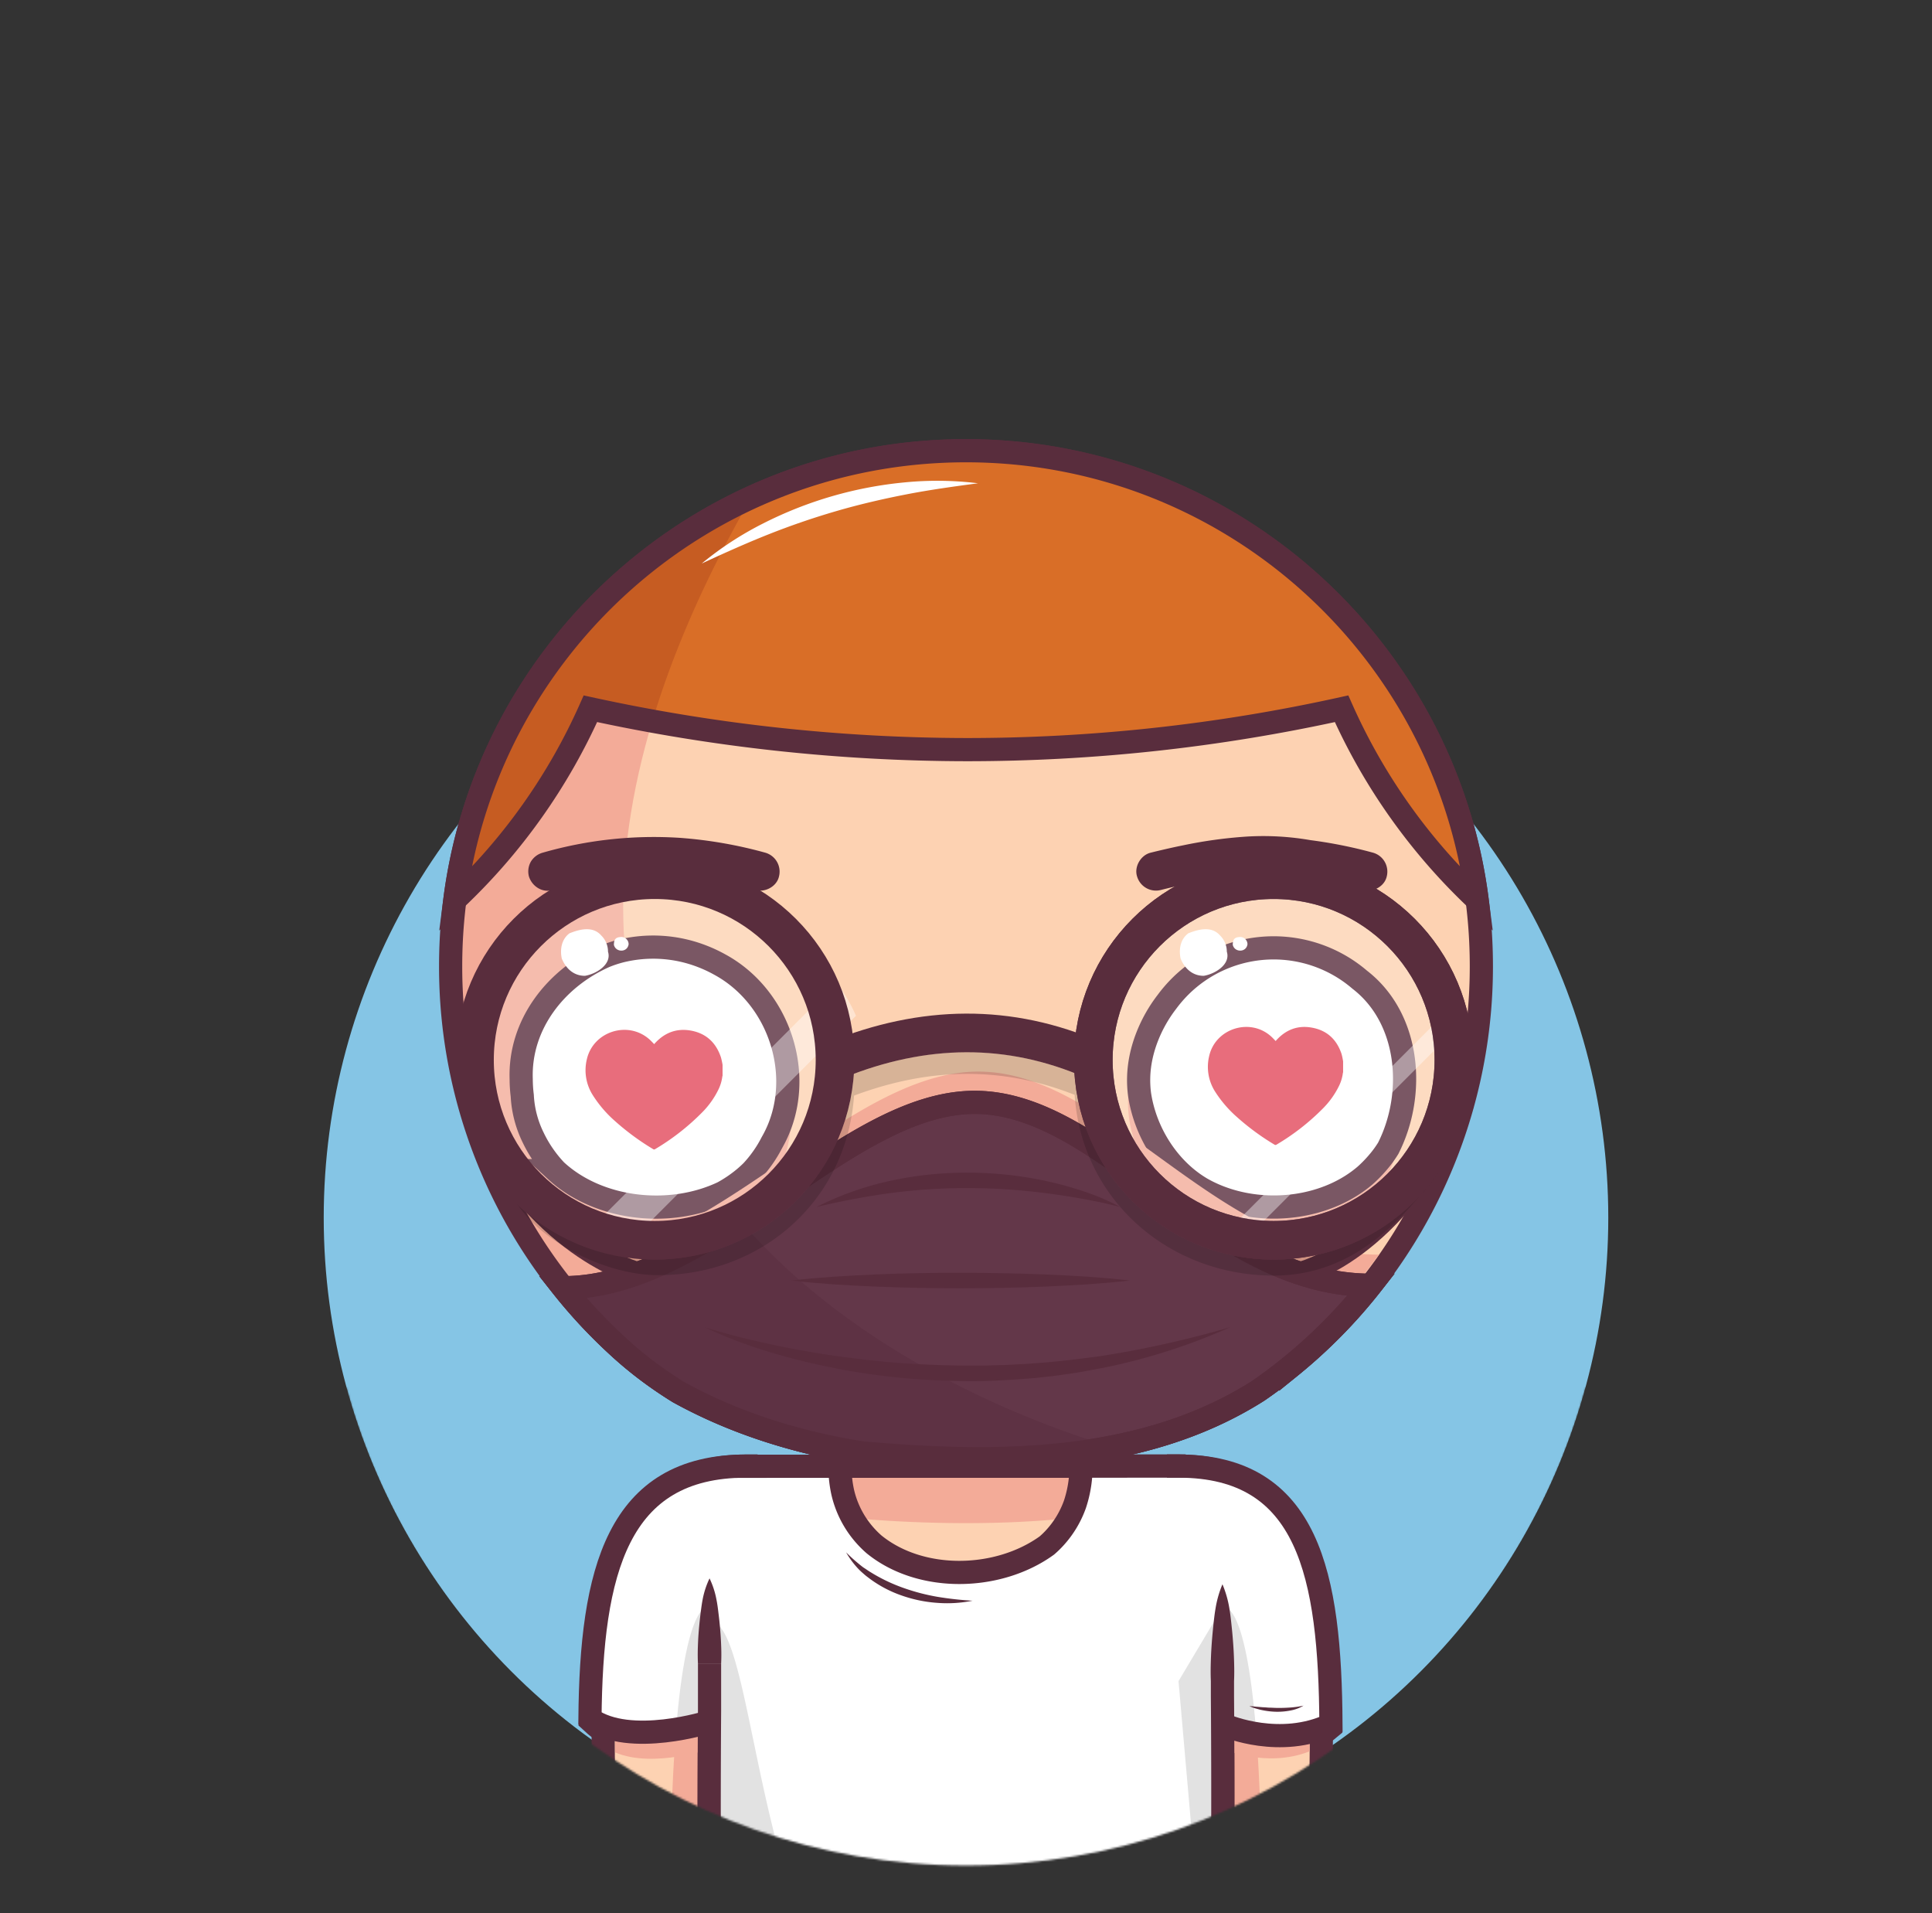 <svg xmlns="http://www.w3.org/2000/svg" viewBox="0 0 1000 990"><rect x="0" y="0" width="1000" height="990" fill="#333333" stroke="none"/><mask id="mask"><path d="M1000,0H0V718.31H179.2c38.38,142.38,167.45,247.1,320.8,247.1s282.42-104.72,320.8-247.1H1000Z" fill="white"></path></mask><g mask="url(#mask)"><circle cx="500" cy="630.16" r="332.442" fill="#85c5e5"></circle><path d="M610,758.72c90.76,0,72,114.24,72.87,241.28H610Z" fill="#fdd2b2"></path><path d="M632.74,831.87,610,870l11.38,130h31.76C653.91,819.73,632.74,831.87,632.74,831.87Z" fill="#f3ab98"></path><path d="M233.25,500c0-147.32,119.43-266.75,266.75-266.75S766.75,352.68,766.75,500A266.22,266.22,0,0,1,668.1,707.12q-8.21,6.68-16.94,12.69C591,758,515,758,446.39,751.89c-6.66-1-13.3-2.26-19.89-3.71-26.33-5.8-51.82-14.75-75.37-27.8Q342.4,715,334.2,708.76a199.59,199.59,0,0,1-15.8-13.38q-7.14-6.63-13.79-13.78A265.86,265.86,0,0,1,233.25,500Z" fill="#fdd2b2"></path><path d="M269.61,634.48c.7,1.2,1.39,2.4,2.11,3.58.43.72.88,1.42,1.33,2.14.66,1.07,1.32,2.14,2,3.19.48.76,1,1.5,1.46,2.24.66,1,1.32,2,2,3,.51.76,1,1.52,1.56,2.28.66,1,1.32,1.92,2,2.88.54.77,1.1,1.53,1.65,2.3s1.34,1.85,2,2.77,1.15,1.53,1.73,2.29,1.37,1.8,2.07,2.7,1.19,1.51,1.79,2.26,1.41,1.76,2.12,2.63,1.23,1.49,1.85,2.23,1.44,1.72,2.17,2.57,1.27,1.47,1.91,2.2l2.22,2.5c.65.73,1.31,1.44,2,2.16.86.94,1.73,1.87,2.6,2.79l1.21,1.28c1.29,1.34,2.59,2.68,3.91,4l.26.27c1.29,1.28,2.6,2.55,3.91,3.81l1.58,1.5c.95.89,1.9,1.78,2.86,2.66l1.16,1.06c1,.94,2.09,1.86,3.14,2.78q4.9,4.27,10,8.19,8.19,6.24,16.93,11.62c23.55,13,49,22,75.37,27.8,6.59,1.45,13.23,2.7,19.89,3.71,42.1,3.75,87,5.18,129.28-3.08C508.45,729,185.59,612.74,388.8,257.48h0c-2.72,1.25-5.4,2.54-8.06,3.88l-.59.29c-1.22.61-2.44,1.24-3.65,1.88l-1,.53c-3.76,2-7.48,4.07-11.13,6.23l-.9.53c-1.16.69-2.31,1.39-3.46,2.1l-.87.54q-5.36,3.35-10.55,6.93l-1.08.75c-1.09.76-2.16,1.52-3.23,2.29l-.66.47q-3.27,2.39-6.46,4.84l-.62.48c-1,.78-2,1.58-3,2.39l-1.17.94c-1,.81-2,1.62-3,2.45l0,0c-2.11,1.75-4.19,3.55-6.24,5.37l-1.14,1-2.69,2.45L318,305q-4.28,4-8.37,8.17l-1.38,1.41c-.79.82-1.58,1.64-2.36,2.47-.46.49-.92,1-1.37,1.48q-2.06,2.2-4.06,4.46c-.45.51-.91,1-1.36,1.54-.71.81-1.41,1.63-2.11,2.45l-1.51,1.79c-.68.81-1.36,1.62-2,2.44-.54.66-1.08,1.33-1.61,2-1.07,1.33-2.12,2.66-3.16,4-.54.7-1.08,1.4-1.61,2.11s-1.2,1.59-1.79,2.4-1.07,1.45-1.59,2.18-1.13,1.55-1.68,2.33q-1.42,2-2.8,4.05c-.5.73-1,1.48-1.49,2.22s-1.1,1.66-1.64,2.5l-1.49,2.31-1.68,2.71c-.43.69-.86,1.38-1.28,2.07-.89,1.46-1.75,2.93-2.61,4.4l-1.22,2.16c-.54.95-1.08,1.91-1.61,2.87-.4.73-.8,1.46-1.19,2.19-.64,1.19-1.27,2.39-1.9,3.59l-1.2,2.34c-.64,1.28-1.28,2.55-1.91,3.84-.33.69-.67,1.39-1,2.09-.52,1.09-1,2.19-1.53,3.29-.31.66-.61,1.32-.91,2q-1.11,2.47-2.17,5c-.22.52-.43,1.05-.65,1.57-.53,1.27-1.05,2.54-1.56,3.82-.27.67-.53,1.34-.79,2-.5,1.26-1,2.53-1.45,3.8-.21.55-.42,1.1-.62,1.65q-.94,2.63-1.85,5.26l-.56,1.7q-.66,2-1.29,4l-.6,1.91c-.47,1.54-.93,3.08-1.37,4.63-.1.33-.2.66-.29,1q-.78,2.76-1.5,5.54c-.16.59-.3,1.19-.45,1.78-.35,1.39-.69,2.78-1,4.18l-.42,1.75c-.43,1.9-.85,3.8-1.24,5.71l-.15.77q-.51,2.55-1,5.1c-.11.61-.21,1.21-.32,1.82-.26,1.49-.51,3-.74,4.5-.08.51-.17,1-.24,1.52-.3,1.95-.57,3.91-.83,5.88l-.15,1.3c-.2,1.59-.38,3.19-.55,4.79-.06.6-.13,1.2-.19,1.81-.16,1.68-.31,3.37-.45,5.06,0,.35-.06.69-.08,1q-.22,3-.39,6.05c0,.53,0,1.07-.07,1.6q-.1,2.36-.18,4.71c0,.59,0,1.18,0,1.77,0,2.05-.08,4.11-.08,6.17,0,0,0,.07,0,.1,0,2.22,0,4.42.08,6.62,0,.76.06,1.52.08,2.28.05,1.47.1,2.94.17,4.41,0,.89.11,1.77.16,2.66.08,1.33.15,2.66.25,4,.07,1,.16,1.89.24,2.83.11,1.26.21,2.52.34,3.77.09,1,.21,1.94.31,2.91.14,1.21.27,2.43.42,3.64.12,1,.26,2,.39,2.95.16,1.18.32,2.37.5,3.55.15,1,.31,2,.47,3,.18,1.16.37,2.33.57,3.49.18,1,.36,2,.55,3,.21,1.15.43,2.3.65,3.44s.41,2,.62,3c.24,1.14.48,2.27.74,3.4s.44,2,.68,2.93c.26,1.13.54,2.25.82,3.36s.49,1.95.74,2.91c.3,1.12.6,2.23.91,3.34.26,1,.53,1.92.81,2.87.32,1.11.65,2.21,1,3.31s.58,1.89.88,2.84.7,2.19,1.06,3.28.62,1.87.94,2.8c.38,1.09.76,2.18,1.15,3.27.33.91.65,1.83,1,2.74l1.24,3.27c.35.89.69,1.79,1,2.68.44,1.09.89,2.19,1.34,3.28.36.86.71,1.73,1.08,2.59.47,1.12,1,2.22,1.45,3.33.37.82.73,1.65,1.1,2.47.52,1.16,1.07,2.3,1.6,3.44l1.08,2.3c.61,1.26,1.24,2.5,1.87,3.75.32.63.62,1.27.95,1.9q2.88,5.61,6,11.07C268.88,633.26,269.25,633.87,269.61,634.48Z" fill="#f3ab98"></path><path d="M233.25,500c0-147.32,119.43-266.75,266.75-266.75S766.75,352.68,766.75,500A266.22,266.22,0,0,1,668.1,707.12q-8.21,6.68-16.94,12.69C591,758,515,758,446.39,751.89c-6.66-1-13.3-2.26-19.89-3.71-26.33-5.8-51.82-14.75-75.37-27.8Q342.4,715,334.2,708.76a199.59,199.59,0,0,1-15.8-13.38q-7.14-6.63-13.79-13.78A265.86,265.86,0,0,1,233.25,500Z" fill="none" stroke="#592d3d" stroke-miterlimit="10" stroke-width="12px"></path><path d="M386.12,758.72c-90.77,0-72,114.24-72.87,241.28h72.87Z" fill="#fdd2b2"></path><path d="M367.23,831.87,390,870l-11.39,130H346.88C346.07,819.73,367.23,831.87,367.23,831.87Z" fill="#f3ab98"></path><path d="M619.47,1070H380.53a13.28,13.28,0,0,1-13.27-13.28V772a13.28,13.28,0,0,1,13.27-13.28H613.76c13.09,0,19,7.66,19,19.88v278.08A13.28,13.28,0,0,1,619.47,1070Z" fill="#fdd2b2"></path><path d="M629.05,766.62a19.33,19.33,0,0,1-2.51-4,17.25,17.25,0,0,0-8.28-3.51,28.88,28.88,0,0,0-4.5-.34H380.53A13.28,13.28,0,0,0,367.26,772c29,10.42,83.29,16.24,132.74,16.24C563.06,788.24,604.38,778.89,629.05,766.62Z" fill="#f3ab98"></path><path d="M610,758.72c90.76,0,72,114.24,72.87,241.28H632.74" fill="none" stroke="#592d3d" stroke-linecap="square" stroke-miterlimit="10" stroke-width="12px"></path><path d="M386.12,758.72c-90.77,0-72,114.24-72.87,241.28h50.07" fill="none" stroke="#592d3d" stroke-linecap="square" stroke-miterlimit="10" stroke-width="12px"></path><path d="M380.53,758.82l233.23-.1" fill="none" stroke="#592d3d" stroke-miterlimit="10" stroke-width="12px"></path><path d="M380.53,1070H497.15C388,1070,396.24,838.82,367.26,838.82v217.86A13.28,13.28,0,0,0,380.53,1070Z" fill="#f3ab98"></path><path d="M361.26,860.85c-.19-3.67-.11-7.34.05-11s.47-7.35.86-11c.2-1.84.4-3.67.65-5.51s.49-3.67.85-5.51a44.18,44.18,0,0,1,3.59-11,44.18,44.18,0,0,1,3.59,11c.36,1.84.62,3.67.85,5.51s.45,3.67.65,5.51c.38,3.67.68,7.34.85,11s.25,7.34.06,11Z" fill="#592d3d"></path><path d="M632.74,870v8c.26,34,.26,69,0,102.75,0,2.87,0,5.72,0,8.53v67.41A13.28,13.28,0,0,1,619.47,1070H380.53a13.28,13.28,0,0,1-13.27-13.28V998.52c0-2.51,0-5.07,0-7.65-.25-34.87-.25-69.87,0-105.3V860.85" fill="none" stroke="#592d3d" stroke-miterlimit="10" stroke-width="12px"></path><path d="M626.74,870c-.19-4.17-.1-8.35.06-12.53s.47-8.35.85-12.53c.2-2.09.41-4.18.65-6.27s.49-4.17.85-6.26a55.09,55.09,0,0,1,3.59-12.53,55.09,55.09,0,0,1,3.59,12.53c.36,2.09.62,4.18.85,6.26s.45,4.18.65,6.27c.38,4.18.69,8.35.85,12.53s.25,8.36.06,12.53Z" fill="#592d3d"></path><path d="M570.68,842.45C570.9,833,582.9,829,588.9,835a10.61,10.61,0,1,1-15.16,14.85A10.4,10.4,0,0,1,570.68,842.45Z" fill="#592d3d"></path><path d="M408.11,842.15C407.9,834,416.9,830,422.9,833c8,3,8,14,0,19-4,2-8,0-11.75-2.48A10.39,10.39,0,0,1,408.11,842.15Z" fill="#592d3d"></path><path d="M500,831.77a27.13,27.13,0,0,1,1.5,5.84,42.47,42.47,0,0,1,.49,5.84l.3,11.69c.09,3.89.21,7.79.25,11.69l.17,11.67c.23,15.57.22,31.16.28,46.74s.18,31.16,0,46.74c-.09,7.79-.3,15.58-.53,23.37-.1,3.89-.29,7.79-.67,11.68a92.5,92.5,0,0,1-1.77,11.69,92.5,92.5,0,0,1-1.77-11.69c-.38-3.89-.57-7.79-.67-11.68-.23-7.79-.44-15.58-.53-23.37-.2-15.58,0-31.16,0-46.74s0-31.15.18-46.73l.17-11.7.33-11.68.33-11.68a44.11,44.11,0,0,1,.5-5.84A27.13,27.13,0,0,1,500,831.77Z" fill="#f3ab98"></path><path d="M425.22,883a18.51,18.51,0,0,1,4.67-1.5,29.75,29.75,0,0,1,4.68-.5l9.35-.33,18.7-.41c12.46-.19,24.91-.24,37.38-.27s24.93-.16,37.39,0c6.23.09,12.46.3,18.7.53,3.11.11,6.23.3,9.34.67a61.34,61.34,0,0,1,9.35,1.78,59.17,59.17,0,0,1-9.35,1.77c-3.11.38-6.23.57-9.34.67-6.24.23-12.47.43-18.7.52-12.46.19-24.92,0-37.39,0s-24.93,0-37.4-.15c-6.23-.06-12.46-.26-18.68-.5l-9.35-.34a29.5,29.5,0,0,1-4.67-.5A18.45,18.45,0,0,1,425.22,883Z" fill="#f3ab98"></path><path d="M442.41,914.38a12.51,12.51,0,0,1,3.74-1.11,18.35,18.35,0,0,1,3.62-.15c2.39.1,4.78.16,7.17.21,4.78.11,9.56.15,14.34.17,9.63,0,19.09.08,28.76-.21s19.26-.43,28.88-.39c4.81,0,9.62.13,14.42.24a70.37,70.37,0,0,1,7.23.47,38.17,38.17,0,0,1,7.27,1.53,36.56,36.56,0,0,1-7.16,2,61.08,61.08,0,0,1-7.21.86c-4.82.35-9.64.65-14.45.82-9.64.36-19.27.32-28.88.45-4.81,0-9.61.22-14.48.1s-9.69-.13-14.52-.31-9.68-.58-14.5-1.08c-2.42-.27-4.82-.57-7.23-.9a16.82,16.82,0,0,1-3.57-.84A11.51,11.51,0,0,1,442.41,914.38Z" fill="#f3ab98"></path><path d="M438.93,949.87a13.07,13.07,0,0,1,3.82-1.5,19.13,19.13,0,0,1,3.82-.49l7.63-.32c5.09-.18,10.19-.33,15.28-.41C479.66,947,489.84,947,500,947s20.36-.17,30.54,0c5.09.09,10.18.3,15.27.53a72.73,72.73,0,0,1,7.63.66A41.2,41.2,0,0,1,561.1,950a41.25,41.25,0,0,1-7.63,1.77,70.34,70.34,0,0,1-7.64.67c-5.09.23-10.18.44-15.27.53-10.18.2-20.37.06-30.55,0s-20.36-.06-30.54-.25c-5.09-.1-10.19-.28-15.28-.49l-7.63-.37a19.33,19.33,0,0,1-3.82-.5A12.85,12.85,0,0,1,438.93,949.87Z" fill="#f3ab98"></path><path d="M677.8,906.35c.21-37.11-1.21-70.07-7.73-95.39C660,785.6,641.89,770.48,610,770.48L632.79,905S655.31,915.24,677.8,906.35Z" fill="#f3ab98"></path><path d="M686.41,895.79a20.31,20.31,0,0,1-3.7,2.43" fill="none" stroke="#592d3d" stroke-linecap="square" stroke-miterlimit="10" stroke-width="12px"></path><path d="M326.11,809.88c-6.83,25.57-8,59.13-7.74,97,19.9,8.54,50.42-2.15,50.42-2.15l17.33-132.24C355.25,772.46,336.85,786.36,326.11,809.88Z" fill="#f3ab98"></path><path d="M613.76,758.72H559.55v.1a62.78,62.78,0,0,1-1.44,13.39,60.92,60.92,0,0,1-1.74,6.33,50.88,50.88,0,0,1-10,16.83,48.2,48.2,0,0,1-4.5,4.43c-25.17,18.2-65.17,19.2-89.48-.58a51.79,51.79,0,0,1-7.11-7.6,50.84,50.84,0,0,1-9.1-19.41,62.41,62.41,0,0,1-1.07-6.59,61,61,0,0,1-.37-6.8v-.1H380.53A13.28,13.28,0,0,0,367.26,772v284.68A13.28,13.28,0,0,0,380.53,1070H619.47a13.28,13.28,0,0,0,13.27-13.28V778.6C632.74,766.38,626.85,758.72,613.76,758.72Z" fill="#FFFFFF"></path><path d="M610,758.72c63.54,0,73.4,56,73.9,133.17-18.6,11.62-48.91,1.31-48.91,1.31Z" fill="#FFFFFF"></path><path d="M632.74,831.87,610,870l11.38,130h11.61V894.35l17.28,2.89C644.6,825.07,632.74,831.87,632.74,831.87Z" fill="#E2E2E2"></path><path d="M386.12,758.72c-61.78,0-75.83,53.8-76.85,127.66,19,19.86,58,4.58,58,4.58Z" fill="#FFFFFF"></path><path d="M367.23,831.87V891l-17.31,4.31C355.59,825.19,367.23,831.87,367.23,831.87Z" fill="#E2E2E2"></path><path d="M610,758.72c67.41,0,78.45,56.29,78.9,133.78-26.2,12.43-53.91.7-53.91.7" fill="none" stroke="#592d3d" stroke-linecap="square" stroke-miterlimit="10" stroke-width="12px"></path><path d="M386.12,758.72c-66.79,0-80.08,54.7-80.76,130.72C326,904.22,367.22,891,367.22,891" fill="none" stroke="#592d3d" stroke-linecap="square" stroke-miterlimit="10" stroke-width="12px"></path><path d="M380.53,1070H497.15C388,1070,396.24,838.82,367.26,838.82v217.86A13.28,13.28,0,0,0,380.53,1070Z" fill="#E2E2E2"></path><path d="M361.26,860.85c-.19-3.67-.11-7.34.05-11s.47-7.35.86-11c.2-1.84.4-3.67.65-5.51s.49-3.67.85-5.51a44.18,44.18,0,0,1,3.59-11,43.74,43.74,0,0,1,3.58,11c.37,1.84.63,3.67.86,5.51s.45,3.67.65,5.51c.38,3.67.68,7.34.85,11s.25,7.34.06,11Z" fill="#592d3d"></path><path d="M632.74,870v8c.26,34,.26,69,0,102.75,0,2.87,0,5.72,0,8.53v67.41A13.28,13.28,0,0,1,619.47,1070H380.53a13.28,13.28,0,0,1-13.27-13.28V998.52c0-2.51,0-5.07,0-7.65-.25-34.87-.25-69.87,0-105.3V860.85" fill="none" stroke="#592d3d" stroke-miterlimit="10" stroke-width="12px"></path><path d="M626.74,870c-.19-4.17-.1-8.35.06-12.53s.47-8.35.85-12.53c.2-2.09.41-4.18.65-6.27s.49-4.17.86-6.26a54.55,54.55,0,0,1,3.58-12.53,55.09,55.09,0,0,1,3.59,12.53c.36,2.09.62,4.18.85,6.26s.45,4.18.65,6.27c.38,4.18.69,8.35.85,12.53s.25,8.36.06,12.53Z" fill="#592d3d"></path><path d="M380.53,758.82l233.23-.1" fill="none" stroke="#592d3d" stroke-miterlimit="10" stroke-width="12px"></path><path d="M559.55,758.82a62.78,62.78,0,0,1-1.44,13.39,60.92,60.92,0,0,1-1.74,6.33,50.88,50.88,0,0,1-10,16.83,48.2,48.2,0,0,1-4.5,4.43c-25.17,18.2-65.17,19.2-89.48-.58a51.79,51.79,0,0,1-7.11-7.6,50.84,50.84,0,0,1-9.1-19.41,62.41,62.41,0,0,1-1.07-6.59,61,61,0,0,1-.37-6.8" fill="none" stroke="#592d3d" stroke-miterlimit="10" stroke-width="12px"></path><path d="M503.4,828.39a66.61,66.61,0,0,1-18.39,1.1,69.79,69.79,0,0,1-18.2-3.76,61.46,61.46,0,0,1-16.5-8.64l-1.86-1.41c-.61-.48-1.2-1-1.79-1.52a32.24,32.24,0,0,1-3.33-3.28,43.83,43.83,0,0,1-5.38-7.51,87.37,87.37,0,0,0,6.74,6.09c.58.48,1.17.95,1.75,1.4s1.23.82,1.84,1.24,1.22.84,1.85,1.23l1.91,1.16a88.05,88.05,0,0,0,16.1,7.46,106.26,106.26,0,0,0,17.25,4.45A173.7,173.7,0,0,0,503.4,828.39Z" fill="#592d3d"></path><path d="M307.83,892.5a24.54,24.54,0,0,0,3.68,2.77" fill="none" stroke="#592d3d" stroke-linecap="square" stroke-miterlimit="10" stroke-width="12px"></path><path d="M674.7,882.69a19.88,19.88,0,0,1-6.76,2.52,34.83,34.83,0,0,1-7.2.65,40.16,40.16,0,0,1-7.18-.79c-1.18-.21-2.33-.56-3.49-.87s-2.27-.77-3.37-1.24c1.21,0,2.38.18,3.56.28l3.52.29c1.17,0,2.33.2,3.5.21s2.32.11,3.48.12q3.5.06,7-.19A49.31,49.31,0,0,0,674.7,882.69Z" fill="#592d3d"></path><path d="M271.4,576.82c-1-28.36,18-52.36,43.28-63.56a62.37,62.37,0,0,1,8.16-2.7,70,70,0,0,1,42.21,2.68A71.67,71.67,0,0,1,374,517.4c29.53,15.88,42.79,53.25,31.36,83.46a61.68,61.68,0,0,1-4.18,8.82,54.68,54.68,0,0,1-17.51,20.83,69.25,69.25,0,0,1-7.85,5c-27.38,13-64.38,9-86.45-11.4a69.35,69.35,0,0,1-6.11-7.47,64.89,64.89,0,0,1-5.57-9.5A55.78,55.78,0,0,1,272,585.39,75.67,75.67,0,0,1,271.4,576.82Z" fill="#f3ab98"></path><path d="M269.77,558.47c-1-28.36,18-52.36,43.28-63.56a62.23,62.23,0,0,1,8.15-2.7,70,70,0,0,1,42.22,2.68,71.54,71.54,0,0,1,8.92,4.16c29.53,15.89,42.79,53.25,31.36,83.46a59.6,59.6,0,0,1-4.18,8.82,63.85,63.85,0,0,1-4.71,7.8,64.78,64.78,0,0,1-5.68,7,63.08,63.08,0,0,1-7.12,6.07,68.37,68.37,0,0,1-7.85,5c-27.38,13-64.38,9-86.44-11.4a67.24,67.24,0,0,1-6.11-7.47,65,65,0,0,1-5.58-9.5A55.59,55.59,0,0,1,270.32,567,71.3,71.3,0,0,1,269.77,558.47Z" fill="#ffffff" stroke="#592d3d" stroke-miterlimit="10" stroke-width="12px"></path><path d="M374,551.07v5.67a2,2,0,0,0-.13.39,21.27,21.27,0,0,1-1.92,6.53,44.36,44.36,0,0,1-8.59,12.09,120.43,120.43,0,0,1-24.25,18.93.87.87,0,0,1-1.06,0,128.66,128.66,0,0,1-19.86-14.63,61.62,61.62,0,0,1-11.37-13.31,24,24,0,0,1-3.08-18.5c3.22-14.32,21-20.17,32.15-10.57.95.81,1.79,1.76,2.74,2.7a2.75,2.75,0,0,1,.19-.28c5-5.56,11.1-8,18.44-6.81,8.05,1.35,13.32,6.16,15.89,13.9A36.94,36.94,0,0,1,374,551.07Z" fill="#e2495b"></path><path d="M583.89,568.76c.43-15.13,6.67-30.09,15.1-41.33a72.82,72.82,0,0,1,7.12-8.53A69.73,69.73,0,0,1,696.28,510a73.27,73.27,0,0,1,6.53,5.13c27,21.45,30.12,63.14,15.32,93.23a62.31,62.31,0,0,1-4.78,6.86,72.09,72.09,0,0,1-7.58,8.13c-20.27,17.83-51.81,22.13-77.41,12.42a71.34,71.34,0,0,1-10.55-5c-17.9-10.78-30.37-31.09-33.43-52.23A62.93,62.93,0,0,1,583.89,568.76Z" fill="#f3ab98"></path><path d="M589.38,557.26c.42-14.15,6.42-28.15,14.52-38.66a70.56,70.56,0,0,1,6.86-8,68.55,68.55,0,0,1,86.77-8.37,69.81,69.81,0,0,1,6.28,4.79c26,20.07,29,59.07,14.74,87.22a56.5,56.5,0,0,1-4.6,6.42,68.91,68.91,0,0,1-7.29,7.6C687.15,625,656.8,629,632.17,619.9A68.79,68.79,0,0,1,622,615.19c-17.22-10.08-29.22-29.08-32.17-48.85A56.34,56.34,0,0,1,589.38,557.26Z" fill="#ffffff" stroke="#592d3d" stroke-miterlimit="10" stroke-width="12px"></path><path d="M695.19,549.32v5.6a2.91,2.91,0,0,0-.12.39,21,21,0,0,1-1.89,6.44,43.87,43.87,0,0,1-8.49,11.94,118.43,118.43,0,0,1-24,18.69.87.87,0,0,1-1,0,127,127,0,0,1-19.61-14.44,61.31,61.31,0,0,1-11.22-13.14,23.82,23.82,0,0,1-3-18.27c3.18-14.14,20.79-19.91,31.75-10.44.94.8,1.77,1.74,2.7,2.67.06-.1.13-.19.19-.28,4.9-5.49,11-7.94,18.21-6.72,8,1.33,13.16,6.08,15.69,13.72A33.67,33.67,0,0,1,695.19,549.32Z" fill="#e2495b"></path><path d="M443.14,621.86c0-18.9,113.72-16.06,113.72,0a56.86,56.86,0,0,1-113.72,0Z" fill="#592d3d"></path><path d="M495,643c-16.95-1-31.73,6.75-36.65,18.22a56.86,56.86,0,0,0,65.14,12.53A55.39,55.39,0,0,0,530,670.2C529.08,656.09,514.06,644.18,495,643Z" fill="#f28195"></path><path d="M443.14,621.86c0-18.9,113.72-16.06,113.72,0a56.86,56.86,0,0,1-113.72,0Z" fill="none" stroke="#592d3d" stroke-miterlimit="10" stroke-width="6px"></path><path d="M478.12,632.46c.45-.11.63-.16.92-.21l.75-.14c.49-.09,1-.14,1.46-.18a21.54,21.54,0,0,1,2.89-.1,25,25,0,0,1,5.79.81,21.4,21.4,0,0,1,10.35,6.1,20.18,20.18,0,0,1,5.08,10.16A17.27,17.27,0,0,1,504,659.25c-2.07-2.93-3.66-5.56-5.32-7.76a28.41,28.41,0,0,0-2.45-3,14.06,14.06,0,0,0-2.7-2.16,15.48,15.48,0,0,0-6.11-2.09A29.5,29.5,0,0,0,484,644c-.59,0-1.18,0-1.76.05l-.85.06-.39,0c-.1,0-.3,0-.23,0Z" fill="#592d3d"></path><path d="M289.63,652.2q6.38,8,13.32,15.47,6.76,7.26,14,14a204.78,204.78,0,0,0,16.07,13.62q8.34,6.34,17.24,11.82c24,13.28,49.91,22.39,76.71,28.3,6.7,1.47,13.46,2.74,20.24,3.77,69.83,6.22,147.18,6.22,208.41-32.65q8.88-6.12,17.25-12.91c15.56-12.65,28-26.65,40.9-44.33-83.93,0-138.94-94.73-207.41-94.73S367.92,652.2,289.63,652.2Z" fill="#f3ab98"></path><path d="M291.53,666.4q6.25,7.85,13.08,15.2,6.64,7.14,13.79,13.78a199.59,199.59,0,0,0,15.8,13.38c5.46,4.16,11.12,8,16.93,11.62,23.55,13,49,22,75.37,27.8,6.59,1.45,13.23,2.7,19.89,3.71C515,758,591,758,651.16,719.81q8.73-6,16.94-12.69a268.58,268.58,0,0,0,41.39-42c-82.46,0-137.71-94.64-205-94.64S368.44,666.4,291.53,666.4Z" fill="#633749" stroke="#592d3d" stroke-miterlimit="10" stroke-width="12px"></path><path d="M453.37,752.49l5.5.43,1.32.1c1.57.11,3.14.23,4.72.33l1.29.09,5.18.33,2,.12,5,.26,2.16.1,3.35.15,2.56.1,4.46.14,3,.08,2.41,0c1.73,0,3.46.06,5.19.08h1.91q5.58,0,11.16-.06l1.1,0c2.44,0,4.87-.11,7.3-.2h.28q6-.23,12-.62l.31,0c10.79-.73,21.53-1.92,32.13-3.68h0q4-.66,7.95-1.43c-33.29-9.82-129.24-43.29-193-117.69-29.32,19.08-59.55,35.28-91.16,35.28l.35.44,2.44,3,.75.9c.8,1,1.62,1.93,2.44,2.88l1.57,1.82.53.6c.65.74,1.31,1.49,2,2.22s1.31,1.44,2,2.16c.86.94,1.73,1.87,2.6,2.79l1.21,1.28c1.29,1.34,2.59,2.68,3.91,4l.26.27c1.29,1.28,2.6,2.55,3.91,3.81l1.58,1.5c.95.89,1.9,1.78,2.86,2.66l1.16,1.06c1,.94,2.09,1.86,3.14,2.78,1.54,1.35,3.1,2.66,4.68,3.95l.42.35q2.44,2,4.93,3.89c5.46,4.16,11.12,8,16.93,11.62a262,262,0,0,0,46.16,19.89c2.07.68,4.15,1.32,6.24,2q11.36,3.4,23,6,5.69,1.26,11.42,2.29c2.82.51,5.64,1,8.47,1.42l5.71.49Z" fill="#5E3244"></path><path d="M579.81,624.61c-6.52-1.65-13-3.05-19.57-4.22s-13.09-2.18-19.63-3-13.12-1.45-19.68-1.89-13.14-.64-19.71-.65h-4.93l-4.93.13c-1.64,0-3.28.11-4.92.19s-3.29.13-4.92.26c-6.57.38-13.11,1.09-19.66,1.87a398,398,0,0,0-39.21,7.32,159.22,159.22,0,0,1,38.13-13.52c3.32-.66,6.64-1.41,10-1.88,1.68-.25,3.35-.56,5-.75l5.06-.6a192.24,192.24,0,0,1,20.36-1c6.79,0,13.59.39,20.34,1.11a193.91,193.91,0,0,1,20.08,3.25,180.43,180.43,0,0,1,19.57,5.41A118.4,118.4,0,0,1,579.81,624.61Z" fill="#592d3d"></path><path d="M364.82,686.87c11.06,3.46,22.25,6.26,33.51,8.69,2.81.59,5.63,1.2,8.45,1.76s5.64,1.12,8.48,1.58c5.66,1,11.32,2,17,2.77,11.38,1.57,22.76,2.94,34.2,3.74s22.88,1.26,34.33,1.29l8.59,0,8.58-.26c2.86,0,5.72-.22,8.58-.37s5.72-.26,8.57-.53c11.43-.76,22.81-2.16,34.18-3.69a531.12,531.12,0,0,0,67.44-15A312.64,312.64,0,0,1,570.36,708c-5.73,1-11.45,2.24-17.24,3-2.89.4-5.77.88-8.67,1.19l-8.7.94c-11.63,1-23.3,1.71-35,1.61s-23.35-.61-35-1.76-23.17-2.82-34.6-5.14a342.06,342.06,0,0,1-33.87-8.46A234,234,0,0,1,364.82,686.87Z" fill="#592d3d"></path><path d="M584.88,662.69c-14.62,1.67-29.24,2.5-43.86,3.13s-29.25.86-43.87.87-29.25-.27-43.87-.86-29.24-1.47-43.86-3.14c14.62-1.68,29.24-2.51,43.86-3.15s29.25-.86,43.87-.85,29.24.28,43.87.86S570.26,661,584.88,662.69Z" fill="#592d3d"></path><path d="M291.53,666.4q6.25,7.85,13.08,15.2,6.64,7.14,13.79,13.78a199.59,199.59,0,0,0,15.8,13.38c5.46,4.16,11.12,8,16.93,11.62,23.55,13,49,22,75.37,27.8,6.59,1.45,13.23,2.7,19.89,3.71C515,758,591,758,651.16,719.81q8.73-6,16.94-12.69a268.58,268.58,0,0,0,41.39-42c-82.46,0-137.71-94.64-205-94.64S368.44,666.4,291.53,666.4Z" fill="none" stroke="#592d3d" stroke-miterlimit="10" stroke-width="12px"></path><path d="M673,659s48.64-10.61,84.3-88.54" fill="none" stroke="#592d3d" stroke-miterlimit="10" stroke-width="12px"></path><path d="M330,659.06s-53.47-13.43-87-87.61" fill="none" stroke="#592d3d" stroke-miterlimit="10" stroke-width="12px"></path><path d="M500,233.25c-135.7,0-247.73,101.33-264.56,232.45a307.11,307.11,0,0,0,70.16-98.91A919.45,919.45,0,0,0,500,387.94a899.57,899.57,0,0,0,194.4-21.15,307.11,307.11,0,0,0,70.16,98.91C747.73,334.58,635.7,233.25,500,233.25Z" fill="#D96E27"></path><path d="M305.6,366.79q15.94,3.45,32.07,6.35c10.61-35.4,27.23-73.88,51.13-115.66h0c-1.33.62-2.66,1.24-4,1.87l-.17.08c-1.31.63-2.62,1.27-3.92,1.93l-.59.29c-1.22.61-2.44,1.24-3.65,1.88l-1,.53c-3.76,2-7.48,4.07-11.13,6.23l-.8.47-.14.09q-1.73,1-3.42,2.07l-.87.54q-5.36,3.35-10.55,6.93l-1.08.75c-1,.71-2,1.42-3,2.14l-.71.52-.15.1q-3.27,2.39-6.46,4.84l-.62.48c-1,.78-2,1.58-3,2.39l-1.17.94-2.41,2-.78.65c-2.05,1.71-4.06,3.45-6.06,5.22l-1.14,1-2.69,2.45L318,305q-4.28,4-8.37,8.17l-1,1c-.22.22-.43.44-.64.67-.7.72-1.39,1.44-2.08,2.17-.46.49-.92,1-1.37,1.48q-2.06,2.2-4.06,4.46l-.48.55c-.31.35-.63.7-.94,1.06L297,327c-.11.14-.22.27-.34.4l-1.2,1.43c-.61.72-1.21,1.45-1.81,2.18-.39.47-.78,1-1.17,1.44l-.66.82q-1.59,2-3.13,4l-.07.09c-.53.68-1.05,1.36-1.57,2.05-.4.52-.79,1.05-1.17,1.57l-1,1.33-1.22,1.68-1,1.35-1.41,2c-.57.81-1.13,1.62-1.69,2.44s-1.11,1.64-1.65,2.46l-.25.36-1.52,2.31-1.74,2.72c-.52.83-1,1.66-1.55,2.49h0c-.57.92-1.14,1.84-1.7,2.77s-1,1.68-1.48,2.52-.92,1.56-1.36,2.34l-.57,1-1.13,2c-.42.77-.85,1.53-1.26,2.3-.14.25-.28.5-.41.75-.42.78-.84,1.57-1.25,2.36s-.68,1.29-1,1.94l-.84,1.63-.93,1.88c-.39.78-.78,1.55-1.16,2.34l-.82,1.71-.3.65c-.44.92-.87,1.85-1.3,2.78l-.72,1.59c-.41.91-.81,1.83-1.21,2.75l-1,2.34c-.45,1.07-.88,2.14-1.32,3.21-.32.77-.63,1.53-.94,2.3-.11.26-.21.53-.31.8-.35.88-.69,1.77-1,2.66s-.61,1.57-.9,2.36l-.16.43c-.38,1-.74,2-1.1,3.06s-.64,1.79-1,2.69c-.37,1.08-.73,2.15-1.08,3.23-.3.91-.6,1.82-.89,2.73-.35,1.09-.68,2.17-1,3.26-.28.92-.55,1.84-.82,2.77-.32,1.09-.64,2.19-.94,3.29-.26.92-.51,1.85-.75,2.78-.3,1.11-.59,2.22-.87,3.34-.24.92-.46,1.86-.68,2.79-.27,1.12-.54,2.25-.8,3.37-.21.93-.41,1.87-.61,2.8-.24,1.14-.49,2.29-.73,3.44-.18.91-.35,1.82-.52,2.74s-.39,2-.57,3l-.18,1-.33,2c-.18,1.09-.37,2.19-.54,3.29,0,.21-.07.42-.1.63q-.45,3-.84,6A307.11,307.11,0,0,0,305.6,366.79Z" fill="#C65C22"></path><path d="M500,233.25c-135.7,0-247.73,101.33-264.56,232.45a307.11,307.11,0,0,0,70.16-98.91A919.45,919.45,0,0,0,500,387.94a899.57,899.57,0,0,0,194.4-21.15,307.11,307.11,0,0,0,70.16,98.91C747.73,334.58,635.7,233.25,500,233.25Z" fill="none" stroke="#592d3d" stroke-miterlimit="10" stroke-width="12px"></path><path d="M506.21,250.1c-12.57,1.68-24.94,3.38-37.16,5.76s-24.29,5.18-36.18,8.64-23.62,7.48-35.18,12.07-22.95,9.73-34.46,15.05a170,170,0,0,1,31.87-20.78,204.11,204.11,0,0,1,73.07-21.19A172.76,172.76,0,0,1,506.21,250.1Z" fill="#ffffff"></path><path d="M600.89,460.57a318.14,318.14,0,0,1,33.51-6.65l-2.66.35c13.18-1.74,26.54-2.25,39.75-.48l-2.66-.36c3.27.46,6.54,1,9.82,1.42l-2.66-.36a221,221,0,0,1,29.48,6.11c5,1.39,11.1-1.73,12.3-7a10.19,10.19,0,0,0-7-12.3,239.21,239.21,0,0,0-34.59-6.78l2.66.36a143,143,0,0,0-33.44-1.95,235.08,235.08,0,0,0-33.09,4.55c-5.62,1.13-11.2,2.43-16.76,3.8-5.08,1.25-8.62,7.26-7,12.3a10.19,10.19,0,0,0,12.3,7Z" fill="#592d3d"></path><path d="M286.14,460.6a202.56,202.56,0,0,1,29.25-6.19l-2.66.36a195.53,195.53,0,0,1,51.38.08l-2.66-.35a218.94,218.94,0,0,1,29.45,6.1c5,1.4,11.1-1.73,12.3-7a10.19,10.19,0,0,0-7-12.3A227.26,227.26,0,0,0,352,433.6a208.27,208.27,0,0,0-71.22,7.71,10.39,10.39,0,0,0-6,4.6,10.2,10.2,0,0,0-1,7.7c1.65,5.11,6.91,8.54,12.3,7Z" fill="#592d3d"></path><circle cx="338.9" cy="548.55" r="93.31" fill="white" opacity="0.2"></circle><path d="M744.47,606.82a103.27,103.27,0,0,1-188.33-51.49c-37-14.6-74.43-14.47-114.19.39a103.43,103.43,0,0,1-103,96.13c-32.48,0-76-36.5-71-28.39,14,20.69,47,36.45,72.54,36.45,54.55,0,97.87-39.29,101.56-92.92,39.76-14.85,77.23-15,114.19-.39,3.5,53.82,48.39,93.53,103.07,93.53C704,660.13,729.4,626,744.47,606.82Z" opacity="0.15"></path><path d="M320,648.75,443.07,525.67a93.05,93.05,0,0,0-10-17.27L302.72,638.76A93.1,93.1,0,0,0,320,648.75Z" fill="white" opacity="0.4"></path><circle cx="338.9" cy="548.55" r="93.31" fill="none" stroke="#592d3d" stroke-miterlimit="10" stroke-width="20px"></circle><circle cx="659.21" cy="548.55" r="93.31" fill="none" stroke="#592d3d" stroke-miterlimit="10" stroke-width="20px"></circle><path d="M432.77,548.55c45.2-18.31,89.61-19,133.14,0" fill="none" stroke="#592d3d" stroke-miterlimit="10" stroke-width="20px"></path><path d="M314.7,492.5c2.06,6.5-5.94,11.5-11.94,12.5-6,0-10-4-12-9-1-5,0-10,4-13,5-2,12-4,16.45,1.13A11.66,11.66,0,0,1,314.7,492.5Z" fill="white"></path><path d="M325.37,488.67c-.61,4.33-6.61,4.33-7.61.33,0-3,1-4,3.85-4.1A3.76,3.76,0,0,1,325.37,488.67Z" fill="white"></path><circle cx="659.21" cy="548.55" r="93.31" fill="white" opacity="0.2"></circle><path d="M645.19,640.81,751.47,534.52a94.74,94.74,0,0,0-2.41-11.22L634,638.4A94.31,94.31,0,0,0,645.19,640.81Z" fill="white" opacity="0.4"></path><circle cx="659.21" cy="548.55" r="93.31" fill="none" stroke="#592d3d" stroke-miterlimit="10" stroke-width="20px"></circle><path d="M635,492.5c2.06,6.5-5.94,11.5-11.94,12.5-6,0-10-4-12-9-1-5,0-10,4-13,5-2,12-4,16.45,1.13A11.7,11.7,0,0,1,635,492.5Z" fill="white"></path><path d="M645.69,488.67c-.61,4.33-6.61,4.33-7.61.33,0-3,1-4,3.84-4.1A3.77,3.77,0,0,1,645.69,488.67Z" fill="white"></path></g></svg>